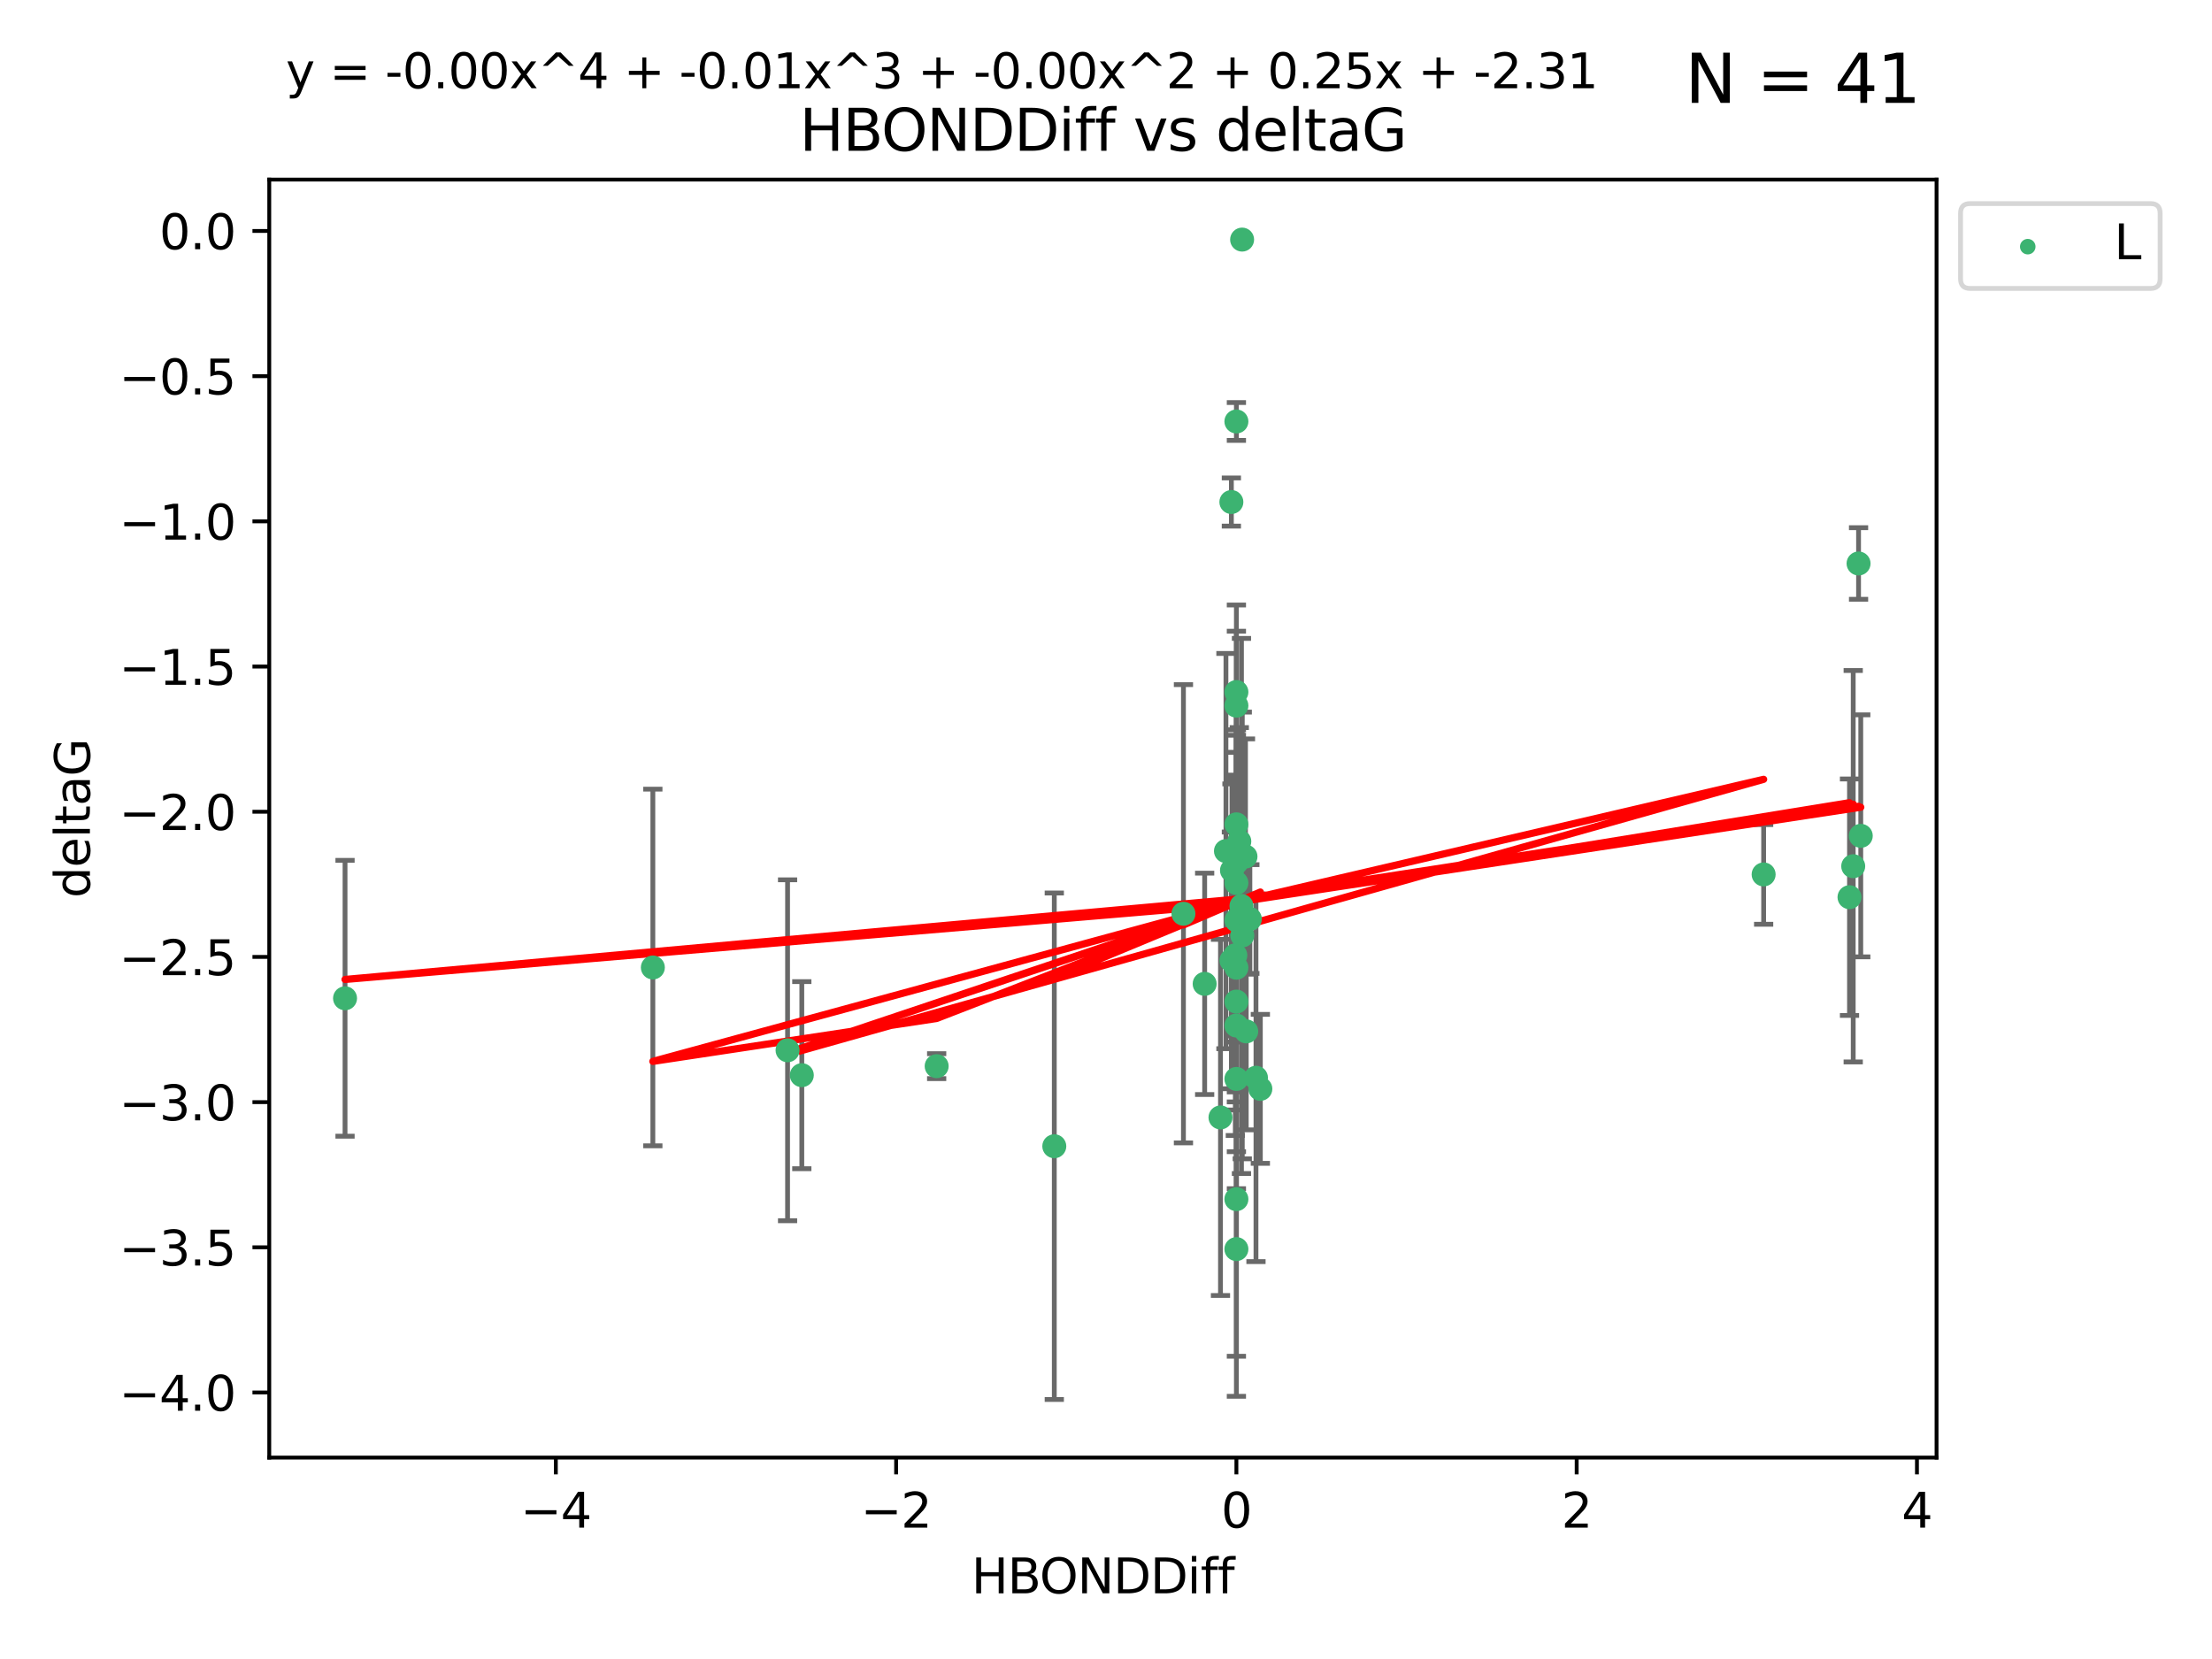 <?xml version="1.0" encoding="utf-8" standalone="no"?>
<!DOCTYPE svg PUBLIC "-//W3C//DTD SVG 1.1//EN"
  "http://www.w3.org/Graphics/SVG/1.1/DTD/svg11.dtd">
<svg xmlns:xlink="http://www.w3.org/1999/xlink" width="460.8pt" height="345.6pt" viewBox="0 0 460.8 345.6" xmlns="http://www.w3.org/2000/svg" version="1.1">
 <defs>
  <style type="text/css">*{stroke-linejoin: round; stroke-linecap: butt}</style>
 </defs>
 <g id="figure_1">
  <g id="patch_1">
   <path d="M 0 345.6 
L 460.8 345.6 
L 460.8 0 
L 0 0 
z
" style="fill: #ffffff"/>
  </g>
  <g id="axes_1">
   <g id="patch_2">
    <path d="M 56.09 303.64 
L 403.42 303.64 
L 403.42 37.411 
L 56.09 37.411 
z
" style="fill: #ffffff"/>
   </g>
   <g id="PathCollection_1">
    <defs>
     <path id="m5336d3b2b6" d="M 0 1.118 
C 0.297 1.118 0.581 1 0.791 0.791 
C 1 0.581 1.118 0.297 1.118 0 
C 1.118 -0.297 1 -0.581 0.791 -0.791 
C 0.581 -1 0.297 -1.118 0 -1.118 
C -0.297 -1.118 -0.581 -1 -0.791 -0.791 
C -1 -0.581 -1.118 -0.297 -1.118 0 
C -1.118 0.297 -1 0.581 -0.791 0.791 
C -0.581 1 -0.297 1.118 0 1.118 
z
" style="stroke: #3cb371"/>
    </defs>
    <g clip-path="url(#pf3a3bc1911)">
     <use xlink:href="#m5336d3b2b6" x="167.032" y="223.979" style="fill: #3cb371; stroke: #3cb371"/>
     <use xlink:href="#m5336d3b2b6" x="367.398" y="182.16" style="fill: #3cb371; stroke: #3cb371"/>
     <use xlink:href="#m5336d3b2b6" x="257.564" y="213.633" style="fill: #3cb371; stroke: #3cb371"/>
     <use xlink:href="#m5336d3b2b6" x="164.065" y="218.792" style="fill: #3cb371; stroke: #3cb371"/>
     <use xlink:href="#m5336d3b2b6" x="256.522" y="200.065" style="fill: #3cb371; stroke: #3cb371"/>
     <use xlink:href="#m5336d3b2b6" x="71.878" y="207.962" style="fill: #3cb371; stroke: #3cb371"/>
     <use xlink:href="#m5336d3b2b6" x="259.456" y="178.432" style="fill: #3cb371; stroke: #3cb371"/>
     <use xlink:href="#m5336d3b2b6" x="386.059" y="180.449" style="fill: #3cb371; stroke: #3cb371"/>
     <use xlink:href="#m5336d3b2b6" x="258.754" y="49.912" style="fill: #3cb371; stroke: #3cb371"/>
     <use xlink:href="#m5336d3b2b6" x="387.172" y="117.385" style="fill: #3cb371; stroke: #3cb371"/>
     <use xlink:href="#m5336d3b2b6" x="258.62" y="188.728" style="fill: #3cb371; stroke: #3cb371"/>
     <use xlink:href="#m5336d3b2b6" x="257.564" y="144.166" style="fill: #3cb371; stroke: #3cb371"/>
     <use xlink:href="#m5336d3b2b6" x="257.564" y="179.668" style="fill: #3cb371; stroke: #3cb371"/>
     <use xlink:href="#m5336d3b2b6" x="385.286" y="186.904" style="fill: #3cb371; stroke: #3cb371"/>
     <use xlink:href="#m5336d3b2b6" x="257.564" y="146.998" style="fill: #3cb371; stroke: #3cb371"/>
     <use xlink:href="#m5336d3b2b6" x="257.344" y="199.004" style="fill: #3cb371; stroke: #3cb371"/>
     <use xlink:href="#m5336d3b2b6" x="255.387" y="177.294" style="fill: #3cb371; stroke: #3cb371"/>
     <use xlink:href="#m5336d3b2b6" x="262.554" y="226.828" style="fill: #3cb371; stroke: #3cb371"/>
     <use xlink:href="#m5336d3b2b6" x="257.564" y="191.708" style="fill: #3cb371; stroke: #3cb371"/>
     <use xlink:href="#m5336d3b2b6" x="257.564" y="183.93" style="fill: #3cb371; stroke: #3cb371"/>
     <use xlink:href="#m5336d3b2b6" x="136.001" y="201.543" style="fill: #3cb371; stroke: #3cb371"/>
     <use xlink:href="#m5336d3b2b6" x="195.124" y="222.099" style="fill: #3cb371; stroke: #3cb371"/>
     <use xlink:href="#m5336d3b2b6" x="257.564" y="224.762" style="fill: #3cb371; stroke: #3cb371"/>
     <use xlink:href="#m5336d3b2b6" x="254.25" y="232.784" style="fill: #3cb371; stroke: #3cb371"/>
     <use xlink:href="#m5336d3b2b6" x="257.564" y="249.805" style="fill: #3cb371; stroke: #3cb371"/>
     <use xlink:href="#m5336d3b2b6" x="219.629" y="238.783" style="fill: #3cb371; stroke: #3cb371"/>
     <use xlink:href="#m5336d3b2b6" x="257.564" y="260.207" style="fill: #3cb371; stroke: #3cb371"/>
     <use xlink:href="#m5336d3b2b6" x="257.564" y="171.728" style="fill: #3cb371; stroke: #3cb371"/>
     <use xlink:href="#m5336d3b2b6" x="256.642" y="181.31" style="fill: #3cb371; stroke: #3cb371"/>
     <use xlink:href="#m5336d3b2b6" x="250.953" y="204.954" style="fill: #3cb371; stroke: #3cb371"/>
     <use xlink:href="#m5336d3b2b6" x="258.17" y="175.276" style="fill: #3cb371; stroke: #3cb371"/>
     <use xlink:href="#m5336d3b2b6" x="261.643" y="224.516" style="fill: #3cb371; stroke: #3cb371"/>
     <use xlink:href="#m5336d3b2b6" x="260.371" y="191.454" style="fill: #3cb371; stroke: #3cb371"/>
     <use xlink:href="#m5336d3b2b6" x="256.518" y="104.582" style="fill: #3cb371; stroke: #3cb371"/>
     <use xlink:href="#m5336d3b2b6" x="258.79" y="194.872" style="fill: #3cb371; stroke: #3cb371"/>
     <use xlink:href="#m5336d3b2b6" x="259.616" y="214.854" style="fill: #3cb371; stroke: #3cb371"/>
     <use xlink:href="#m5336d3b2b6" x="246.534" y="190.351" style="fill: #3cb371; stroke: #3cb371"/>
     <use xlink:href="#m5336d3b2b6" x="257.564" y="87.801" style="fill: #3cb371; stroke: #3cb371"/>
     <use xlink:href="#m5336d3b2b6" x="387.632" y="174.12" style="fill: #3cb371; stroke: #3cb371"/>
     <use xlink:href="#m5336d3b2b6" x="257.564" y="208.647" style="fill: #3cb371; stroke: #3cb371"/>
     <use xlink:href="#m5336d3b2b6" x="257.564" y="201.593" style="fill: #3cb371; stroke: #3cb371"/>
    </g>
   </g>
   <g id="matplotlib.axis_1">
    <g id="xtick_1">
     <g id="line2d_1">
      <defs>
       <path id="m29ee31d8ef" d="M 0 0 
L 0 3.5 
" style="stroke: #000000; stroke-width: 0.8"/>
      </defs>
      <g>
       <use xlink:href="#m29ee31d8ef" x="115.792" y="303.64" style="stroke: #000000; stroke-width: 0.8"/>
      </g>
     </g>
     <g id="text_1">
      <!-- −4 -->
      <g transform="translate(108.421 318.238)scale(0.1 -0.1)">
       <defs>
        <path id="DejaVuSans-2212" d="M 678 2272 
L 4684 2272 
L 4684 1741 
L 678 1741 
L 678 2272 
z
" transform="scale(0.016)"/>
        <path id="DejaVuSans-34" d="M 2419 4116 
L 825 1625 
L 2419 1625 
L 2419 4116 
z
M 2253 4666 
L 3047 4666 
L 3047 1625 
L 3713 1625 
L 3713 1100 
L 3047 1100 
L 3047 0 
L 2419 0 
L 2419 1100 
L 313 1100 
L 313 1709 
L 2253 4666 
z
" transform="scale(0.016)"/>
       </defs>
       <use xlink:href="#DejaVuSans-2212"/>
       <use xlink:href="#DejaVuSans-34" x="83.789"/>
      </g>
     </g>
    </g>
    <g id="xtick_2">
     <g id="line2d_2">
      <g>
       <use xlink:href="#m29ee31d8ef" x="186.678" y="303.64" style="stroke: #000000; stroke-width: 0.8"/>
      </g>
     </g>
     <g id="text_2">
      <!-- −2 -->
      <g transform="translate(179.306 318.238)scale(0.1 -0.1)">
       <defs>
        <path id="DejaVuSans-32" d="M 1228 531 
L 3431 531 
L 3431 0 
L 469 0 
L 469 531 
Q 828 903 1448 1529 
Q 2069 2156 2228 2338 
Q 2531 2678 2651 2914 
Q 2772 3150 2772 3378 
Q 2772 3750 2511 3984 
Q 2250 4219 1831 4219 
Q 1534 4219 1204 4116 
Q 875 4013 500 3803 
L 500 4441 
Q 881 4594 1212 4672 
Q 1544 4750 1819 4750 
Q 2544 4750 2975 4387 
Q 3406 4025 3406 3419 
Q 3406 3131 3298 2873 
Q 3191 2616 2906 2266 
Q 2828 2175 2409 1742 
Q 1991 1309 1228 531 
z
" transform="scale(0.016)"/>
       </defs>
       <use xlink:href="#DejaVuSans-2212"/>
       <use xlink:href="#DejaVuSans-32" x="83.789"/>
      </g>
     </g>
    </g>
    <g id="xtick_3">
     <g id="line2d_3">
      <g>
       <use xlink:href="#m29ee31d8ef" x="257.564" y="303.64" style="stroke: #000000; stroke-width: 0.8"/>
      </g>
     </g>
     <g id="text_3">
      <!-- 0 -->
      <g transform="translate(254.382 318.238)scale(0.1 -0.1)">
       <defs>
        <path id="DejaVuSans-30" d="M 2034 4250 
Q 1547 4250 1301 3770 
Q 1056 3291 1056 2328 
Q 1056 1369 1301 889 
Q 1547 409 2034 409 
Q 2525 409 2770 889 
Q 3016 1369 3016 2328 
Q 3016 3291 2770 3770 
Q 2525 4250 2034 4250 
z
M 2034 4750 
Q 2819 4750 3233 4129 
Q 3647 3509 3647 2328 
Q 3647 1150 3233 529 
Q 2819 -91 2034 -91 
Q 1250 -91 836 529 
Q 422 1150 422 2328 
Q 422 3509 836 4129 
Q 1250 4750 2034 4750 
z
" transform="scale(0.016)"/>
       </defs>
       <use xlink:href="#DejaVuSans-30"/>
      </g>
     </g>
    </g>
    <g id="xtick_4">
     <g id="line2d_4">
      <g>
       <use xlink:href="#m29ee31d8ef" x="328.45" y="303.64" style="stroke: #000000; stroke-width: 0.8"/>
      </g>
     </g>
     <g id="text_4">
      <!-- 2 -->
      <g transform="translate(325.268 318.238)scale(0.1 -0.1)">
       <use xlink:href="#DejaVuSans-32"/>
      </g>
     </g>
    </g>
    <g id="xtick_5">
     <g id="line2d_5">
      <g>
       <use xlink:href="#m29ee31d8ef" x="399.336" y="303.64" style="stroke: #000000; stroke-width: 0.8"/>
      </g>
     </g>
     <g id="text_5">
      <!-- 4 -->
      <g transform="translate(396.154 318.238)scale(0.1 -0.1)">
       <use xlink:href="#DejaVuSans-34"/>
      </g>
     </g>
    </g>
    <g id="text_6">
     <!-- HBONDDiff -->
     <g transform="translate(202.366 331.917)scale(0.1 -0.1)">
      <defs>
       <path id="DejaVuSans-48" d="M 628 4666 
L 1259 4666 
L 1259 2753 
L 3553 2753 
L 3553 4666 
L 4184 4666 
L 4184 0 
L 3553 0 
L 3553 2222 
L 1259 2222 
L 1259 0 
L 628 0 
L 628 4666 
z
" transform="scale(0.016)"/>
       <path id="DejaVuSans-42" d="M 1259 2228 
L 1259 519 
L 2272 519 
Q 2781 519 3026 730 
Q 3272 941 3272 1375 
Q 3272 1813 3026 2020 
Q 2781 2228 2272 2228 
L 1259 2228 
z
M 1259 4147 
L 1259 2741 
L 2194 2741 
Q 2656 2741 2882 2914 
Q 3109 3088 3109 3444 
Q 3109 3797 2882 3972 
Q 2656 4147 2194 4147 
L 1259 4147 
z
M 628 4666 
L 2241 4666 
Q 2963 4666 3353 4366 
Q 3744 4066 3744 3513 
Q 3744 3084 3544 2831 
Q 3344 2578 2956 2516 
Q 3422 2416 3680 2098 
Q 3938 1781 3938 1306 
Q 3938 681 3513 340 
Q 3088 0 2303 0 
L 628 0 
L 628 4666 
z
" transform="scale(0.016)"/>
       <path id="DejaVuSans-4f" d="M 2522 4238 
Q 1834 4238 1429 3725 
Q 1025 3213 1025 2328 
Q 1025 1447 1429 934 
Q 1834 422 2522 422 
Q 3209 422 3611 934 
Q 4013 1447 4013 2328 
Q 4013 3213 3611 3725 
Q 3209 4238 2522 4238 
z
M 2522 4750 
Q 3503 4750 4090 4092 
Q 4678 3434 4678 2328 
Q 4678 1225 4090 567 
Q 3503 -91 2522 -91 
Q 1538 -91 948 565 
Q 359 1222 359 2328 
Q 359 3434 948 4092 
Q 1538 4750 2522 4750 
z
" transform="scale(0.016)"/>
       <path id="DejaVuSans-4e" d="M 628 4666 
L 1478 4666 
L 3547 763 
L 3547 4666 
L 4159 4666 
L 4159 0 
L 3309 0 
L 1241 3903 
L 1241 0 
L 628 0 
L 628 4666 
z
" transform="scale(0.016)"/>
       <path id="DejaVuSans-44" d="M 1259 4147 
L 1259 519 
L 2022 519 
Q 2988 519 3436 956 
Q 3884 1394 3884 2338 
Q 3884 3275 3436 3711 
Q 2988 4147 2022 4147 
L 1259 4147 
z
M 628 4666 
L 1925 4666 
Q 3281 4666 3915 4102 
Q 4550 3538 4550 2338 
Q 4550 1131 3912 565 
Q 3275 0 1925 0 
L 628 0 
L 628 4666 
z
" transform="scale(0.016)"/>
       <path id="DejaVuSans-69" d="M 603 3500 
L 1178 3500 
L 1178 0 
L 603 0 
L 603 3500 
z
M 603 4863 
L 1178 4863 
L 1178 4134 
L 603 4134 
L 603 4863 
z
" transform="scale(0.016)"/>
       <path id="DejaVuSans-66" d="M 2375 4863 
L 2375 4384 
L 1825 4384 
Q 1516 4384 1395 4259 
Q 1275 4134 1275 3809 
L 1275 3500 
L 2222 3500 
L 2222 3053 
L 1275 3053 
L 1275 0 
L 697 0 
L 697 3053 
L 147 3053 
L 147 3500 
L 697 3500 
L 697 3744 
Q 697 4328 969 4595 
Q 1241 4863 1831 4863 
L 2375 4863 
z
" transform="scale(0.016)"/>
      </defs>
      <use xlink:href="#DejaVuSans-48"/>
      <use xlink:href="#DejaVuSans-42" x="75.195"/>
      <use xlink:href="#DejaVuSans-4f" x="142.049"/>
      <use xlink:href="#DejaVuSans-4e" x="220.76"/>
      <use xlink:href="#DejaVuSans-44" x="295.564"/>
      <use xlink:href="#DejaVuSans-44" x="372.566"/>
      <use xlink:href="#DejaVuSans-69" x="449.568"/>
      <use xlink:href="#DejaVuSans-66" x="477.352"/>
      <use xlink:href="#DejaVuSans-66" x="512.557"/>
     </g>
    </g>
   </g>
   <g id="matplotlib.axis_2">
    <g id="ytick_1">
     <g id="line2d_6">
      <defs>
       <path id="meb17f000de" d="M 0 0 
L -3.5 0 
" style="stroke: #000000; stroke-width: 0.8"/>
      </defs>
      <g>
       <use xlink:href="#meb17f000de" x="56.09" y="290.081" style="stroke: #000000; stroke-width: 0.8"/>
      </g>
     </g>
     <g id="text_7">
      <!-- −4.0 -->
      <g transform="translate(24.807 293.88)scale(0.1 -0.1)">
       <defs>
        <path id="DejaVuSans-2e" d="M 684 794 
L 1344 794 
L 1344 0 
L 684 0 
L 684 794 
z
" transform="scale(0.016)"/>
       </defs>
       <use xlink:href="#DejaVuSans-2212"/>
       <use xlink:href="#DejaVuSans-34" x="83.789"/>
       <use xlink:href="#DejaVuSans-2e" x="147.412"/>
       <use xlink:href="#DejaVuSans-30" x="179.199"/>
      </g>
     </g>
    </g>
    <g id="ytick_2">
     <g id="line2d_7">
      <g>
       <use xlink:href="#meb17f000de" x="56.09" y="259.836" style="stroke: #000000; stroke-width: 0.8"/>
      </g>
     </g>
     <g id="text_8">
      <!-- −3.5 -->
      <g transform="translate(24.807 263.635)scale(0.1 -0.1)">
       <defs>
        <path id="DejaVuSans-33" d="M 2597 2516 
Q 3050 2419 3304 2112 
Q 3559 1806 3559 1356 
Q 3559 666 3084 287 
Q 2609 -91 1734 -91 
Q 1441 -91 1130 -33 
Q 819 25 488 141 
L 488 750 
Q 750 597 1062 519 
Q 1375 441 1716 441 
Q 2309 441 2620 675 
Q 2931 909 2931 1356 
Q 2931 1769 2642 2001 
Q 2353 2234 1838 2234 
L 1294 2234 
L 1294 2753 
L 1863 2753 
Q 2328 2753 2575 2939 
Q 2822 3125 2822 3475 
Q 2822 3834 2567 4026 
Q 2313 4219 1838 4219 
Q 1578 4219 1281 4162 
Q 984 4106 628 3988 
L 628 4550 
Q 988 4650 1302 4700 
Q 1616 4750 1894 4750 
Q 2613 4750 3031 4423 
Q 3450 4097 3450 3541 
Q 3450 3153 3228 2886 
Q 3006 2619 2597 2516 
z
" transform="scale(0.016)"/>
        <path id="DejaVuSans-35" d="M 691 4666 
L 3169 4666 
L 3169 4134 
L 1269 4134 
L 1269 2991 
Q 1406 3038 1543 3061 
Q 1681 3084 1819 3084 
Q 2600 3084 3056 2656 
Q 3513 2228 3513 1497 
Q 3513 744 3044 326 
Q 2575 -91 1722 -91 
Q 1428 -91 1123 -41 
Q 819 9 494 109 
L 494 744 
Q 775 591 1075 516 
Q 1375 441 1709 441 
Q 2250 441 2565 725 
Q 2881 1009 2881 1497 
Q 2881 1984 2565 2268 
Q 2250 2553 1709 2553 
Q 1456 2553 1204 2497 
Q 953 2441 691 2322 
L 691 4666 
z
" transform="scale(0.016)"/>
       </defs>
       <use xlink:href="#DejaVuSans-2212"/>
       <use xlink:href="#DejaVuSans-33" x="83.789"/>
       <use xlink:href="#DejaVuSans-2e" x="147.412"/>
       <use xlink:href="#DejaVuSans-35" x="179.199"/>
      </g>
     </g>
    </g>
    <g id="ytick_3">
     <g id="line2d_8">
      <g>
       <use xlink:href="#meb17f000de" x="56.09" y="229.59" style="stroke: #000000; stroke-width: 0.8"/>
      </g>
     </g>
     <g id="text_9">
      <!-- −3.0 -->
      <g transform="translate(24.807 233.389)scale(0.1 -0.1)">
       <use xlink:href="#DejaVuSans-2212"/>
       <use xlink:href="#DejaVuSans-33" x="83.789"/>
       <use xlink:href="#DejaVuSans-2e" x="147.412"/>
       <use xlink:href="#DejaVuSans-30" x="179.199"/>
      </g>
     </g>
    </g>
    <g id="ytick_4">
     <g id="line2d_9">
      <g>
       <use xlink:href="#meb17f000de" x="56.09" y="199.345" style="stroke: #000000; stroke-width: 0.8"/>
      </g>
     </g>
     <g id="text_10">
      <!-- −2.5 -->
      <g transform="translate(24.807 203.144)scale(0.1 -0.1)">
       <use xlink:href="#DejaVuSans-2212"/>
       <use xlink:href="#DejaVuSans-32" x="83.789"/>
       <use xlink:href="#DejaVuSans-2e" x="147.412"/>
       <use xlink:href="#DejaVuSans-35" x="179.199"/>
      </g>
     </g>
    </g>
    <g id="ytick_5">
     <g id="line2d_10">
      <g>
       <use xlink:href="#meb17f000de" x="56.09" y="169.099" style="stroke: #000000; stroke-width: 0.8"/>
      </g>
     </g>
     <g id="text_11">
      <!-- −2.0 -->
      <g transform="translate(24.807 172.899)scale(0.1 -0.1)">
       <use xlink:href="#DejaVuSans-2212"/>
       <use xlink:href="#DejaVuSans-32" x="83.789"/>
       <use xlink:href="#DejaVuSans-2e" x="147.412"/>
       <use xlink:href="#DejaVuSans-30" x="179.199"/>
      </g>
     </g>
    </g>
    <g id="ytick_6">
     <g id="line2d_11">
      <g>
       <use xlink:href="#meb17f000de" x="56.09" y="138.854" style="stroke: #000000; stroke-width: 0.8"/>
      </g>
     </g>
     <g id="text_12">
      <!-- −1.5 -->
      <g transform="translate(24.807 142.653)scale(0.1 -0.1)">
       <defs>
        <path id="DejaVuSans-31" d="M 794 531 
L 1825 531 
L 1825 4091 
L 703 3866 
L 703 4441 
L 1819 4666 
L 2450 4666 
L 2450 531 
L 3481 531 
L 3481 0 
L 794 0 
L 794 531 
z
" transform="scale(0.016)"/>
       </defs>
       <use xlink:href="#DejaVuSans-2212"/>
       <use xlink:href="#DejaVuSans-31" x="83.789"/>
       <use xlink:href="#DejaVuSans-2e" x="147.412"/>
       <use xlink:href="#DejaVuSans-35" x="179.199"/>
      </g>
     </g>
    </g>
    <g id="ytick_7">
     <g id="line2d_12">
      <g>
       <use xlink:href="#meb17f000de" x="56.09" y="108.608" style="stroke: #000000; stroke-width: 0.8"/>
      </g>
     </g>
     <g id="text_13">
      <!-- −1.0 -->
      <g transform="translate(24.807 112.408)scale(0.1 -0.1)">
       <use xlink:href="#DejaVuSans-2212"/>
       <use xlink:href="#DejaVuSans-31" x="83.789"/>
       <use xlink:href="#DejaVuSans-2e" x="147.412"/>
       <use xlink:href="#DejaVuSans-30" x="179.199"/>
      </g>
     </g>
    </g>
    <g id="ytick_8">
     <g id="line2d_13">
      <g>
       <use xlink:href="#meb17f000de" x="56.09" y="78.363" style="stroke: #000000; stroke-width: 0.8"/>
      </g>
     </g>
     <g id="text_14">
      <!-- −0.5 -->
      <g transform="translate(24.807 82.162)scale(0.1 -0.1)">
       <use xlink:href="#DejaVuSans-2212"/>
       <use xlink:href="#DejaVuSans-30" x="83.789"/>
       <use xlink:href="#DejaVuSans-2e" x="147.412"/>
       <use xlink:href="#DejaVuSans-35" x="179.199"/>
      </g>
     </g>
    </g>
    <g id="ytick_9">
     <g id="line2d_14">
      <g>
       <use xlink:href="#meb17f000de" x="56.09" y="48.117" style="stroke: #000000; stroke-width: 0.8"/>
      </g>
     </g>
     <g id="text_15">
      <!-- 0.0 -->
      <g transform="translate(33.187 51.917)scale(0.1 -0.1)">
       <use xlink:href="#DejaVuSans-30"/>
       <use xlink:href="#DejaVuSans-2e" x="63.623"/>
       <use xlink:href="#DejaVuSans-30" x="95.41"/>
      </g>
     </g>
    </g>
    <g id="text_16">
     <!-- deltaG -->
     <g transform="translate(18.727 187.064)rotate(-90)scale(0.1 -0.1)">
      <defs>
       <path id="DejaVuSans-64" d="M 2906 2969 
L 2906 4863 
L 3481 4863 
L 3481 0 
L 2906 0 
L 2906 525 
Q 2725 213 2448 61 
Q 2172 -91 1784 -91 
Q 1150 -91 751 415 
Q 353 922 353 1747 
Q 353 2572 751 3078 
Q 1150 3584 1784 3584 
Q 2172 3584 2448 3432 
Q 2725 3281 2906 2969 
z
M 947 1747 
Q 947 1113 1208 752 
Q 1469 391 1925 391 
Q 2381 391 2643 752 
Q 2906 1113 2906 1747 
Q 2906 2381 2643 2742 
Q 2381 3103 1925 3103 
Q 1469 3103 1208 2742 
Q 947 2381 947 1747 
z
" transform="scale(0.016)"/>
       <path id="DejaVuSans-65" d="M 3597 1894 
L 3597 1613 
L 953 1613 
Q 991 1019 1311 708 
Q 1631 397 2203 397 
Q 2534 397 2845 478 
Q 3156 559 3463 722 
L 3463 178 
Q 3153 47 2828 -22 
Q 2503 -91 2169 -91 
Q 1331 -91 842 396 
Q 353 884 353 1716 
Q 353 2575 817 3079 
Q 1281 3584 2069 3584 
Q 2775 3584 3186 3129 
Q 3597 2675 3597 1894 
z
M 3022 2063 
Q 3016 2534 2758 2815 
Q 2500 3097 2075 3097 
Q 1594 3097 1305 2825 
Q 1016 2553 972 2059 
L 3022 2063 
z
" transform="scale(0.016)"/>
       <path id="DejaVuSans-6c" d="M 603 4863 
L 1178 4863 
L 1178 0 
L 603 0 
L 603 4863 
z
" transform="scale(0.016)"/>
       <path id="DejaVuSans-74" d="M 1172 4494 
L 1172 3500 
L 2356 3500 
L 2356 3053 
L 1172 3053 
L 1172 1153 
Q 1172 725 1289 603 
Q 1406 481 1766 481 
L 2356 481 
L 2356 0 
L 1766 0 
Q 1100 0 847 248 
Q 594 497 594 1153 
L 594 3053 
L 172 3053 
L 172 3500 
L 594 3500 
L 594 4494 
L 1172 4494 
z
" transform="scale(0.016)"/>
       <path id="DejaVuSans-61" d="M 2194 1759 
Q 1497 1759 1228 1600 
Q 959 1441 959 1056 
Q 959 750 1161 570 
Q 1363 391 1709 391 
Q 2188 391 2477 730 
Q 2766 1069 2766 1631 
L 2766 1759 
L 2194 1759 
z
M 3341 1997 
L 3341 0 
L 2766 0 
L 2766 531 
Q 2569 213 2275 61 
Q 1981 -91 1556 -91 
Q 1019 -91 701 211 
Q 384 513 384 1019 
Q 384 1609 779 1909 
Q 1175 2209 1959 2209 
L 2766 2209 
L 2766 2266 
Q 2766 2663 2505 2880 
Q 2244 3097 1772 3097 
Q 1472 3097 1187 3025 
Q 903 2953 641 2809 
L 641 3341 
Q 956 3463 1253 3523 
Q 1550 3584 1831 3584 
Q 2591 3584 2966 3190 
Q 3341 2797 3341 1997 
z
" transform="scale(0.016)"/>
       <path id="DejaVuSans-47" d="M 3809 666 
L 3809 1919 
L 2778 1919 
L 2778 2438 
L 4434 2438 
L 4434 434 
Q 4069 175 3628 42 
Q 3188 -91 2688 -91 
Q 1594 -91 976 548 
Q 359 1188 359 2328 
Q 359 3472 976 4111 
Q 1594 4750 2688 4750 
Q 3144 4750 3555 4637 
Q 3966 4525 4313 4306 
L 4313 3634 
Q 3963 3931 3569 4081 
Q 3175 4231 2741 4231 
Q 1884 4231 1454 3753 
Q 1025 3275 1025 2328 
Q 1025 1384 1454 906 
Q 1884 428 2741 428 
Q 3075 428 3337 486 
Q 3600 544 3809 666 
z
" transform="scale(0.016)"/>
      </defs>
      <use xlink:href="#DejaVuSans-64"/>
      <use xlink:href="#DejaVuSans-65" x="63.477"/>
      <use xlink:href="#DejaVuSans-6c" x="125"/>
      <use xlink:href="#DejaVuSans-74" x="152.783"/>
      <use xlink:href="#DejaVuSans-61" x="191.992"/>
      <use xlink:href="#DejaVuSans-47" x="253.271"/>
     </g>
    </g>
   </g>
   <g id="LineCollection_1">
    <path d="M 167.032 243.463 
L 167.032 204.494 
" clip-path="url(#pf3a3bc1911)" style="fill: none; stroke: #696969"/>
    <path d="M 367.398 192.542 
L 367.398 171.777 
" clip-path="url(#pf3a3bc1911)" style="fill: none; stroke: #696969"/>
    <path d="M 257.564 227.466 
L 257.564 199.799 
" clip-path="url(#pf3a3bc1911)" style="fill: none; stroke: #696969"/>
    <path d="M 164.065 254.301 
L 164.065 183.284 
" clip-path="url(#pf3a3bc1911)" style="fill: none; stroke: #696969"/>
    <path d="M 256.522 226.809 
L 256.522 173.321 
" clip-path="url(#pf3a3bc1911)" style="fill: none; stroke: #696969"/>
    <path d="M 71.878 236.693 
L 71.878 179.23 
" clip-path="url(#pf3a3bc1911)" style="fill: none; stroke: #696969"/>
    <path d="M 259.456 202.941 
L 259.456 153.922 
" clip-path="url(#pf3a3bc1911)" style="fill: none; stroke: #696969"/>
    <path d="M 386.059 221.22 
L 386.059 139.678 
" clip-path="url(#pf3a3bc1911)" style="fill: none; stroke: #696969"/>
    <path d="M 258.754 50.312 
L 258.754 49.513 
" clip-path="url(#pf3a3bc1911)" style="fill: none; stroke: #696969"/>
    <path d="M 387.172 124.843 
L 387.172 109.928 
" clip-path="url(#pf3a3bc1911)" style="fill: none; stroke: #696969"/>
    <path d="M 258.62 244.464 
L 258.62 132.992 
" clip-path="url(#pf3a3bc1911)" style="fill: none; stroke: #696969"/>
    <path d="M 257.564 162.304 
L 257.564 126.028 
" clip-path="url(#pf3a3bc1911)" style="fill: none; stroke: #696969"/>
    <path d="M 257.564 215.831 
L 257.564 143.504 
" clip-path="url(#pf3a3bc1911)" style="fill: none; stroke: #696969"/>
    <path d="M 385.286 211.535 
L 385.286 162.274 
" clip-path="url(#pf3a3bc1911)" style="fill: none; stroke: #696969"/>
    <path d="M 257.564 162.504 
L 257.564 131.492 
" clip-path="url(#pf3a3bc1911)" style="fill: none; stroke: #696969"/>
    <path d="M 257.344 236.536 
L 257.344 161.472 
" clip-path="url(#pf3a3bc1911)" style="fill: none; stroke: #696969"/>
    <path d="M 255.387 218.463 
L 255.387 136.125 
" clip-path="url(#pf3a3bc1911)" style="fill: none; stroke: #696969"/>
    <path d="M 262.554 242.342 
L 262.554 211.313 
" clip-path="url(#pf3a3bc1911)" style="fill: none; stroke: #696969"/>
    <path d="M 257.564 226.694 
L 257.564 156.723 
" clip-path="url(#pf3a3bc1911)" style="fill: none; stroke: #696969"/>
    <path d="M 257.564 214.698 
L 257.564 153.162 
" clip-path="url(#pf3a3bc1911)" style="fill: none; stroke: #696969"/>
    <path d="M 136.001 238.695 
L 136.001 164.391 
" clip-path="url(#pf3a3bc1911)" style="fill: none; stroke: #696969"/>
    <path d="M 195.124 224.698 
L 195.124 219.501 
" clip-path="url(#pf3a3bc1911)" style="fill: none; stroke: #696969"/>
    <path d="M 257.564 247.624 
L 257.564 201.901 
" clip-path="url(#pf3a3bc1911)" style="fill: none; stroke: #696969"/>
    <path d="M 254.25 269.871 
L 254.25 195.696 
" clip-path="url(#pf3a3bc1911)" style="fill: none; stroke: #696969"/>
    <path d="M 257.564 282.53 
L 257.564 217.08 
" clip-path="url(#pf3a3bc1911)" style="fill: none; stroke: #696969"/>
    <path d="M 219.629 291.539 
L 219.629 186.028 
" clip-path="url(#pf3a3bc1911)" style="fill: none; stroke: #696969"/>
    <path d="M 257.564 290.871 
L 257.564 229.543 
" clip-path="url(#pf3a3bc1911)" style="fill: none; stroke: #696969"/>
    <path d="M 257.564 191.426 
L 257.564 152.031 
" clip-path="url(#pf3a3bc1911)" style="fill: none; stroke: #696969"/>
    <path d="M 256.642 199.319 
L 256.642 163.301 
" clip-path="url(#pf3a3bc1911)" style="fill: none; stroke: #696969"/>
    <path d="M 250.953 228.014 
L 250.953 181.893 
" clip-path="url(#pf3a3bc1911)" style="fill: none; stroke: #696969"/>
    <path d="M 258.17 198.987 
L 258.17 151.565 
" clip-path="url(#pf3a3bc1911)" style="fill: none; stroke: #696969"/>
    <path d="M 261.643 262.816 
L 261.643 186.215 
" clip-path="url(#pf3a3bc1911)" style="fill: none; stroke: #696969"/>
    <path d="M 260.371 202.781 
L 260.371 180.126 
" clip-path="url(#pf3a3bc1911)" style="fill: none; stroke: #696969"/>
    <path d="M 256.518 109.597 
L 256.518 99.567 
" clip-path="url(#pf3a3bc1911)" style="fill: none; stroke: #696969"/>
    <path d="M 258.79 241.405 
L 258.79 148.339 
" clip-path="url(#pf3a3bc1911)" style="fill: none; stroke: #696969"/>
    <path d="M 259.616 235.371 
L 259.616 194.336 
" clip-path="url(#pf3a3bc1911)" style="fill: none; stroke: #696969"/>
    <path d="M 246.534 238.085 
L 246.534 142.617 
" clip-path="url(#pf3a3bc1911)" style="fill: none; stroke: #696969"/>
    <path d="M 257.564 91.743 
L 257.564 83.86 
" clip-path="url(#pf3a3bc1911)" style="fill: none; stroke: #696969"/>
    <path d="M 387.632 199.33 
L 387.632 148.909 
" clip-path="url(#pf3a3bc1911)" style="fill: none; stroke: #696969"/>
    <path d="M 257.564 239.917 
L 257.564 177.378 
" clip-path="url(#pf3a3bc1911)" style="fill: none; stroke: #696969"/>
    <path d="M 257.564 231.232 
L 257.564 171.954 
" clip-path="url(#pf3a3bc1911)" style="fill: none; stroke: #696969"/>
   </g>
   <g id="line2d_15">
    <defs>
     <path id="mcedf321e04" d="M 2 0 
L -2 -0 
" style="stroke: #696969"/>
    </defs>
    <g clip-path="url(#pf3a3bc1911)">
     <use xlink:href="#mcedf321e04" x="167.032" y="243.463" style="fill: #696969; stroke: #696969"/>
     <use xlink:href="#mcedf321e04" x="367.398" y="192.542" style="fill: #696969; stroke: #696969"/>
     <use xlink:href="#mcedf321e04" x="257.564" y="227.466" style="fill: #696969; stroke: #696969"/>
     <use xlink:href="#mcedf321e04" x="164.065" y="254.301" style="fill: #696969; stroke: #696969"/>
     <use xlink:href="#mcedf321e04" x="256.522" y="226.809" style="fill: #696969; stroke: #696969"/>
     <use xlink:href="#mcedf321e04" x="71.878" y="236.693" style="fill: #696969; stroke: #696969"/>
     <use xlink:href="#mcedf321e04" x="259.456" y="202.941" style="fill: #696969; stroke: #696969"/>
     <use xlink:href="#mcedf321e04" x="386.059" y="221.22" style="fill: #696969; stroke: #696969"/>
     <use xlink:href="#mcedf321e04" x="258.754" y="50.312" style="fill: #696969; stroke: #696969"/>
     <use xlink:href="#mcedf321e04" x="387.172" y="124.843" style="fill: #696969; stroke: #696969"/>
     <use xlink:href="#mcedf321e04" x="258.62" y="244.464" style="fill: #696969; stroke: #696969"/>
     <use xlink:href="#mcedf321e04" x="257.564" y="162.304" style="fill: #696969; stroke: #696969"/>
     <use xlink:href="#mcedf321e04" x="257.564" y="215.831" style="fill: #696969; stroke: #696969"/>
     <use xlink:href="#mcedf321e04" x="385.286" y="211.535" style="fill: #696969; stroke: #696969"/>
     <use xlink:href="#mcedf321e04" x="257.564" y="162.504" style="fill: #696969; stroke: #696969"/>
     <use xlink:href="#mcedf321e04" x="257.344" y="236.536" style="fill: #696969; stroke: #696969"/>
     <use xlink:href="#mcedf321e04" x="255.387" y="218.463" style="fill: #696969; stroke: #696969"/>
     <use xlink:href="#mcedf321e04" x="262.554" y="242.342" style="fill: #696969; stroke: #696969"/>
     <use xlink:href="#mcedf321e04" x="257.564" y="226.694" style="fill: #696969; stroke: #696969"/>
     <use xlink:href="#mcedf321e04" x="257.564" y="214.698" style="fill: #696969; stroke: #696969"/>
     <use xlink:href="#mcedf321e04" x="136.001" y="238.695" style="fill: #696969; stroke: #696969"/>
     <use xlink:href="#mcedf321e04" x="195.124" y="224.698" style="fill: #696969; stroke: #696969"/>
     <use xlink:href="#mcedf321e04" x="257.564" y="247.624" style="fill: #696969; stroke: #696969"/>
     <use xlink:href="#mcedf321e04" x="254.25" y="269.871" style="fill: #696969; stroke: #696969"/>
     <use xlink:href="#mcedf321e04" x="257.564" y="282.53" style="fill: #696969; stroke: #696969"/>
     <use xlink:href="#mcedf321e04" x="219.629" y="291.539" style="fill: #696969; stroke: #696969"/>
     <use xlink:href="#mcedf321e04" x="257.564" y="290.871" style="fill: #696969; stroke: #696969"/>
     <use xlink:href="#mcedf321e04" x="257.564" y="191.426" style="fill: #696969; stroke: #696969"/>
     <use xlink:href="#mcedf321e04" x="256.642" y="199.319" style="fill: #696969; stroke: #696969"/>
     <use xlink:href="#mcedf321e04" x="250.953" y="228.014" style="fill: #696969; stroke: #696969"/>
     <use xlink:href="#mcedf321e04" x="258.17" y="198.987" style="fill: #696969; stroke: #696969"/>
     <use xlink:href="#mcedf321e04" x="261.643" y="262.816" style="fill: #696969; stroke: #696969"/>
     <use xlink:href="#mcedf321e04" x="260.371" y="202.781" style="fill: #696969; stroke: #696969"/>
     <use xlink:href="#mcedf321e04" x="256.518" y="109.597" style="fill: #696969; stroke: #696969"/>
     <use xlink:href="#mcedf321e04" x="258.79" y="241.405" style="fill: #696969; stroke: #696969"/>
     <use xlink:href="#mcedf321e04" x="259.616" y="235.371" style="fill: #696969; stroke: #696969"/>
     <use xlink:href="#mcedf321e04" x="246.534" y="238.085" style="fill: #696969; stroke: #696969"/>
     <use xlink:href="#mcedf321e04" x="257.564" y="91.743" style="fill: #696969; stroke: #696969"/>
     <use xlink:href="#mcedf321e04" x="387.632" y="199.33" style="fill: #696969; stroke: #696969"/>
     <use xlink:href="#mcedf321e04" x="257.564" y="239.917" style="fill: #696969; stroke: #696969"/>
     <use xlink:href="#mcedf321e04" x="257.564" y="231.232" style="fill: #696969; stroke: #696969"/>
    </g>
   </g>
   <g id="line2d_16">
    <g clip-path="url(#pf3a3bc1911)">
     <use xlink:href="#mcedf321e04" x="167.032" y="204.494" style="fill: #696969; stroke: #696969"/>
     <use xlink:href="#mcedf321e04" x="367.398" y="171.777" style="fill: #696969; stroke: #696969"/>
     <use xlink:href="#mcedf321e04" x="257.564" y="199.799" style="fill: #696969; stroke: #696969"/>
     <use xlink:href="#mcedf321e04" x="164.065" y="183.284" style="fill: #696969; stroke: #696969"/>
     <use xlink:href="#mcedf321e04" x="256.522" y="173.321" style="fill: #696969; stroke: #696969"/>
     <use xlink:href="#mcedf321e04" x="71.878" y="179.23" style="fill: #696969; stroke: #696969"/>
     <use xlink:href="#mcedf321e04" x="259.456" y="153.922" style="fill: #696969; stroke: #696969"/>
     <use xlink:href="#mcedf321e04" x="386.059" y="139.678" style="fill: #696969; stroke: #696969"/>
     <use xlink:href="#mcedf321e04" x="258.754" y="49.513" style="fill: #696969; stroke: #696969"/>
     <use xlink:href="#mcedf321e04" x="387.172" y="109.928" style="fill: #696969; stroke: #696969"/>
     <use xlink:href="#mcedf321e04" x="258.62" y="132.992" style="fill: #696969; stroke: #696969"/>
     <use xlink:href="#mcedf321e04" x="257.564" y="126.028" style="fill: #696969; stroke: #696969"/>
     <use xlink:href="#mcedf321e04" x="257.564" y="143.504" style="fill: #696969; stroke: #696969"/>
     <use xlink:href="#mcedf321e04" x="385.286" y="162.274" style="fill: #696969; stroke: #696969"/>
     <use xlink:href="#mcedf321e04" x="257.564" y="131.492" style="fill: #696969; stroke: #696969"/>
     <use xlink:href="#mcedf321e04" x="257.344" y="161.472" style="fill: #696969; stroke: #696969"/>
     <use xlink:href="#mcedf321e04" x="255.387" y="136.125" style="fill: #696969; stroke: #696969"/>
     <use xlink:href="#mcedf321e04" x="262.554" y="211.313" style="fill: #696969; stroke: #696969"/>
     <use xlink:href="#mcedf321e04" x="257.564" y="156.723" style="fill: #696969; stroke: #696969"/>
     <use xlink:href="#mcedf321e04" x="257.564" y="153.162" style="fill: #696969; stroke: #696969"/>
     <use xlink:href="#mcedf321e04" x="136.001" y="164.391" style="fill: #696969; stroke: #696969"/>
     <use xlink:href="#mcedf321e04" x="195.124" y="219.501" style="fill: #696969; stroke: #696969"/>
     <use xlink:href="#mcedf321e04" x="257.564" y="201.901" style="fill: #696969; stroke: #696969"/>
     <use xlink:href="#mcedf321e04" x="254.25" y="195.696" style="fill: #696969; stroke: #696969"/>
     <use xlink:href="#mcedf321e04" x="257.564" y="217.08" style="fill: #696969; stroke: #696969"/>
     <use xlink:href="#mcedf321e04" x="219.629" y="186.028" style="fill: #696969; stroke: #696969"/>
     <use xlink:href="#mcedf321e04" x="257.564" y="229.543" style="fill: #696969; stroke: #696969"/>
     <use xlink:href="#mcedf321e04" x="257.564" y="152.031" style="fill: #696969; stroke: #696969"/>
     <use xlink:href="#mcedf321e04" x="256.642" y="163.301" style="fill: #696969; stroke: #696969"/>
     <use xlink:href="#mcedf321e04" x="250.953" y="181.893" style="fill: #696969; stroke: #696969"/>
     <use xlink:href="#mcedf321e04" x="258.17" y="151.565" style="fill: #696969; stroke: #696969"/>
     <use xlink:href="#mcedf321e04" x="261.643" y="186.215" style="fill: #696969; stroke: #696969"/>
     <use xlink:href="#mcedf321e04" x="260.371" y="180.126" style="fill: #696969; stroke: #696969"/>
     <use xlink:href="#mcedf321e04" x="256.518" y="99.567" style="fill: #696969; stroke: #696969"/>
     <use xlink:href="#mcedf321e04" x="258.79" y="148.339" style="fill: #696969; stroke: #696969"/>
     <use xlink:href="#mcedf321e04" x="259.616" y="194.336" style="fill: #696969; stroke: #696969"/>
     <use xlink:href="#mcedf321e04" x="246.534" y="142.617" style="fill: #696969; stroke: #696969"/>
     <use xlink:href="#mcedf321e04" x="257.564" y="83.86" style="fill: #696969; stroke: #696969"/>
     <use xlink:href="#mcedf321e04" x="387.632" y="148.909" style="fill: #696969; stroke: #696969"/>
     <use xlink:href="#mcedf321e04" x="257.564" y="177.378" style="fill: #696969; stroke: #696969"/>
     <use xlink:href="#mcedf321e04" x="257.564" y="171.954" style="fill: #696969; stroke: #696969"/>
    </g>
   </g>
   <g id="line2d_17">
    <path d="M 167.032 218.84 
L 367.398 162.346 
L 257.564 187.963 
L 164.065 219.308 
L 256.522 188.41 
L 71.878 204.039 
L 259.456 187.152 
L 386.059 167.519 
L 258.754 187.453 
L 387.172 167.969 
L 258.62 187.51 
L 257.564 187.963 
L 257.564 187.963 
L 385.286 167.216 
L 257.564 187.963 
L 257.344 188.057 
L 255.387 188.896 
L 262.554 185.828 
L 257.564 187.963 
L 257.564 187.963 
L 136.001 221.107 
L 195.124 212.169 
L 257.564 187.963 
L 254.25 189.384 
L 257.564 187.963 
L 219.629 203.699 
L 257.564 187.963 
L 257.564 187.963 
L 256.642 188.358 
L 250.953 190.798 
L 258.17 187.703 
L 261.643 186.217 
L 260.371 186.761 
L 256.518 188.411 
L 258.79 187.437 
L 259.616 187.084 
L 246.534 192.688 
L 257.564 187.963 
L 387.632 168.161 
L 257.564 187.963 
L 257.564 187.963 
" clip-path="url(#pf3a3bc1911)" style="fill: none; stroke: #ff0000; stroke-width: 1.5; stroke-linecap: square"/>
   </g>
   <g id="line2d_18">
    <defs>
     <path id="m20c18dd5c8" d="M 0 2 
C 0.53 2 1.039 1.789 1.414 1.414 
C 1.789 1.039 2 0.53 2 0 
C 2 -0.53 1.789 -1.039 1.414 -1.414 
C 1.039 -1.789 0.53 -2 0 -2 
C -0.53 -2 -1.039 -1.789 -1.414 -1.414 
C -1.789 -1.039 -2 -0.53 -2 0 
C -2 0.53 -1.789 1.039 -1.414 1.414 
C -1.039 1.789 -0.53 2 0 2 
z
" style="stroke: #3cb371"/>
    </defs>
    <g clip-path="url(#pf3a3bc1911)">
     <use xlink:href="#m20c18dd5c8" x="167.032" y="223.979" style="fill: #3cb371; stroke: #3cb371"/>
     <use xlink:href="#m20c18dd5c8" x="367.398" y="182.16" style="fill: #3cb371; stroke: #3cb371"/>
     <use xlink:href="#m20c18dd5c8" x="257.564" y="213.633" style="fill: #3cb371; stroke: #3cb371"/>
     <use xlink:href="#m20c18dd5c8" x="164.065" y="218.792" style="fill: #3cb371; stroke: #3cb371"/>
     <use xlink:href="#m20c18dd5c8" x="256.522" y="200.065" style="fill: #3cb371; stroke: #3cb371"/>
     <use xlink:href="#m20c18dd5c8" x="71.878" y="207.962" style="fill: #3cb371; stroke: #3cb371"/>
     <use xlink:href="#m20c18dd5c8" x="259.456" y="178.432" style="fill: #3cb371; stroke: #3cb371"/>
     <use xlink:href="#m20c18dd5c8" x="386.059" y="180.449" style="fill: #3cb371; stroke: #3cb371"/>
     <use xlink:href="#m20c18dd5c8" x="258.754" y="49.912" style="fill: #3cb371; stroke: #3cb371"/>
     <use xlink:href="#m20c18dd5c8" x="387.172" y="117.385" style="fill: #3cb371; stroke: #3cb371"/>
     <use xlink:href="#m20c18dd5c8" x="258.62" y="188.728" style="fill: #3cb371; stroke: #3cb371"/>
     <use xlink:href="#m20c18dd5c8" x="257.564" y="144.166" style="fill: #3cb371; stroke: #3cb371"/>
     <use xlink:href="#m20c18dd5c8" x="257.564" y="179.668" style="fill: #3cb371; stroke: #3cb371"/>
     <use xlink:href="#m20c18dd5c8" x="385.286" y="186.904" style="fill: #3cb371; stroke: #3cb371"/>
     <use xlink:href="#m20c18dd5c8" x="257.564" y="146.998" style="fill: #3cb371; stroke: #3cb371"/>
     <use xlink:href="#m20c18dd5c8" x="257.344" y="199.004" style="fill: #3cb371; stroke: #3cb371"/>
     <use xlink:href="#m20c18dd5c8" x="255.387" y="177.294" style="fill: #3cb371; stroke: #3cb371"/>
     <use xlink:href="#m20c18dd5c8" x="262.554" y="226.828" style="fill: #3cb371; stroke: #3cb371"/>
     <use xlink:href="#m20c18dd5c8" x="257.564" y="191.708" style="fill: #3cb371; stroke: #3cb371"/>
     <use xlink:href="#m20c18dd5c8" x="257.564" y="183.93" style="fill: #3cb371; stroke: #3cb371"/>
     <use xlink:href="#m20c18dd5c8" x="136.001" y="201.543" style="fill: #3cb371; stroke: #3cb371"/>
     <use xlink:href="#m20c18dd5c8" x="195.124" y="222.099" style="fill: #3cb371; stroke: #3cb371"/>
     <use xlink:href="#m20c18dd5c8" x="257.564" y="224.762" style="fill: #3cb371; stroke: #3cb371"/>
     <use xlink:href="#m20c18dd5c8" x="254.25" y="232.784" style="fill: #3cb371; stroke: #3cb371"/>
     <use xlink:href="#m20c18dd5c8" x="257.564" y="249.805" style="fill: #3cb371; stroke: #3cb371"/>
     <use xlink:href="#m20c18dd5c8" x="219.629" y="238.783" style="fill: #3cb371; stroke: #3cb371"/>
     <use xlink:href="#m20c18dd5c8" x="257.564" y="260.207" style="fill: #3cb371; stroke: #3cb371"/>
     <use xlink:href="#m20c18dd5c8" x="257.564" y="171.728" style="fill: #3cb371; stroke: #3cb371"/>
     <use xlink:href="#m20c18dd5c8" x="256.642" y="181.31" style="fill: #3cb371; stroke: #3cb371"/>
     <use xlink:href="#m20c18dd5c8" x="250.953" y="204.954" style="fill: #3cb371; stroke: #3cb371"/>
     <use xlink:href="#m20c18dd5c8" x="258.17" y="175.276" style="fill: #3cb371; stroke: #3cb371"/>
     <use xlink:href="#m20c18dd5c8" x="261.643" y="224.516" style="fill: #3cb371; stroke: #3cb371"/>
     <use xlink:href="#m20c18dd5c8" x="260.371" y="191.454" style="fill: #3cb371; stroke: #3cb371"/>
     <use xlink:href="#m20c18dd5c8" x="256.518" y="104.582" style="fill: #3cb371; stroke: #3cb371"/>
     <use xlink:href="#m20c18dd5c8" x="258.79" y="194.872" style="fill: #3cb371; stroke: #3cb371"/>
     <use xlink:href="#m20c18dd5c8" x="259.616" y="214.854" style="fill: #3cb371; stroke: #3cb371"/>
     <use xlink:href="#m20c18dd5c8" x="246.534" y="190.351" style="fill: #3cb371; stroke: #3cb371"/>
     <use xlink:href="#m20c18dd5c8" x="257.564" y="87.801" style="fill: #3cb371; stroke: #3cb371"/>
     <use xlink:href="#m20c18dd5c8" x="387.632" y="174.12" style="fill: #3cb371; stroke: #3cb371"/>
     <use xlink:href="#m20c18dd5c8" x="257.564" y="208.647" style="fill: #3cb371; stroke: #3cb371"/>
     <use xlink:href="#m20c18dd5c8" x="257.564" y="201.593" style="fill: #3cb371; stroke: #3cb371"/>
    </g>
   </g>
   <g id="patch_3">
    <path d="M 56.09 303.64 
L 56.09 37.411 
" style="fill: none; stroke: #000000; stroke-width: 0.8; stroke-linejoin: miter; stroke-linecap: square"/>
   </g>
   <g id="patch_4">
    <path d="M 403.42 303.64 
L 403.42 37.411 
" style="fill: none; stroke: #000000; stroke-width: 0.8; stroke-linejoin: miter; stroke-linecap: square"/>
   </g>
   <g id="patch_5">
    <path d="M 56.09 303.64 
L 403.42 303.64 
" style="fill: none; stroke: #000000; stroke-width: 0.8; stroke-linejoin: miter; stroke-linecap: square"/>
   </g>
   <g id="patch_6">
    <path d="M 56.09 37.411 
L 403.42 37.411 
" style="fill: none; stroke: #000000; stroke-width: 0.8; stroke-linejoin: miter; stroke-linecap: square"/>
   </g>
   <g id="text_17">
    <!-- N = 41 -->
    <g transform="translate(351.028 21.426)scale(0.14 -0.14)">
     <defs>
      <path id="DejaVuSans-20" transform="scale(0.016)"/>
      <path id="DejaVuSans-3d" d="M 678 2906 
L 4684 2906 
L 4684 2381 
L 678 2381 
L 678 2906 
z
M 678 1631 
L 4684 1631 
L 4684 1100 
L 678 1100 
L 678 1631 
z
" transform="scale(0.016)"/>
     </defs>
     <use xlink:href="#DejaVuSans-4e"/>
     <use xlink:href="#DejaVuSans-20" x="74.805"/>
     <use xlink:href="#DejaVuSans-3d" x="106.592"/>
     <use xlink:href="#DejaVuSans-20" x="190.381"/>
     <use xlink:href="#DejaVuSans-34" x="222.168"/>
     <use xlink:href="#DejaVuSans-31" x="285.791"/>
    </g>
   </g>
   <g id="text_18">
    <!-- y = -0.00x^4 + -0.01x^3 + -0.00x^2 + 0.25x + -2.31 -->
    <g transform="translate(59.563 18.387)scale(0.1 -0.1)">
     <defs>
      <path id="DejaVuSans-79" d="M 2059 -325 
Q 1816 -950 1584 -1140 
Q 1353 -1331 966 -1331 
L 506 -1331 
L 506 -850 
L 844 -850 
Q 1081 -850 1212 -737 
Q 1344 -625 1503 -206 
L 1606 56 
L 191 3500 
L 800 3500 
L 1894 763 
L 2988 3500 
L 3597 3500 
L 2059 -325 
z
" transform="scale(0.016)"/>
      <path id="DejaVuSans-2d" d="M 313 2009 
L 1997 2009 
L 1997 1497 
L 313 1497 
L 313 2009 
z
" transform="scale(0.016)"/>
      <path id="DejaVuSans-78" d="M 3513 3500 
L 2247 1797 
L 3578 0 
L 2900 0 
L 1881 1375 
L 863 0 
L 184 0 
L 1544 1831 
L 300 3500 
L 978 3500 
L 1906 2253 
L 2834 3500 
L 3513 3500 
z
" transform="scale(0.016)"/>
      <path id="DejaVuSans-5e" d="M 2988 4666 
L 4684 2925 
L 4056 2925 
L 2681 4159 
L 1306 2925 
L 678 2925 
L 2375 4666 
L 2988 4666 
z
" transform="scale(0.016)"/>
      <path id="DejaVuSans-2b" d="M 2944 4013 
L 2944 2272 
L 4684 2272 
L 4684 1741 
L 2944 1741 
L 2944 0 
L 2419 0 
L 2419 1741 
L 678 1741 
L 678 2272 
L 2419 2272 
L 2419 4013 
L 2944 4013 
z
" transform="scale(0.016)"/>
     </defs>
     <use xlink:href="#DejaVuSans-79"/>
     <use xlink:href="#DejaVuSans-20" x="59.18"/>
     <use xlink:href="#DejaVuSans-3d" x="90.967"/>
     <use xlink:href="#DejaVuSans-20" x="174.756"/>
     <use xlink:href="#DejaVuSans-2d" x="206.543"/>
     <use xlink:href="#DejaVuSans-30" x="242.627"/>
     <use xlink:href="#DejaVuSans-2e" x="306.25"/>
     <use xlink:href="#DejaVuSans-30" x="338.037"/>
     <use xlink:href="#DejaVuSans-30" x="401.66"/>
     <use xlink:href="#DejaVuSans-78" x="465.283"/>
     <use xlink:href="#DejaVuSans-5e" x="524.463"/>
     <use xlink:href="#DejaVuSans-34" x="608.252"/>
     <use xlink:href="#DejaVuSans-20" x="671.875"/>
     <use xlink:href="#DejaVuSans-2b" x="703.662"/>
     <use xlink:href="#DejaVuSans-20" x="787.451"/>
     <use xlink:href="#DejaVuSans-2d" x="819.238"/>
     <use xlink:href="#DejaVuSans-30" x="855.322"/>
     <use xlink:href="#DejaVuSans-2e" x="918.945"/>
     <use xlink:href="#DejaVuSans-30" x="950.732"/>
     <use xlink:href="#DejaVuSans-31" x="1014.355"/>
     <use xlink:href="#DejaVuSans-78" x="1077.979"/>
     <use xlink:href="#DejaVuSans-5e" x="1137.158"/>
     <use xlink:href="#DejaVuSans-33" x="1220.947"/>
     <use xlink:href="#DejaVuSans-20" x="1284.57"/>
     <use xlink:href="#DejaVuSans-2b" x="1316.357"/>
     <use xlink:href="#DejaVuSans-20" x="1400.146"/>
     <use xlink:href="#DejaVuSans-2d" x="1431.934"/>
     <use xlink:href="#DejaVuSans-30" x="1468.018"/>
     <use xlink:href="#DejaVuSans-2e" x="1531.641"/>
     <use xlink:href="#DejaVuSans-30" x="1563.428"/>
     <use xlink:href="#DejaVuSans-30" x="1627.051"/>
     <use xlink:href="#DejaVuSans-78" x="1690.674"/>
     <use xlink:href="#DejaVuSans-5e" x="1749.854"/>
     <use xlink:href="#DejaVuSans-32" x="1833.643"/>
     <use xlink:href="#DejaVuSans-20" x="1897.266"/>
     <use xlink:href="#DejaVuSans-2b" x="1929.053"/>
     <use xlink:href="#DejaVuSans-20" x="2012.842"/>
     <use xlink:href="#DejaVuSans-30" x="2044.629"/>
     <use xlink:href="#DejaVuSans-2e" x="2108.252"/>
     <use xlink:href="#DejaVuSans-32" x="2140.039"/>
     <use xlink:href="#DejaVuSans-35" x="2203.662"/>
     <use xlink:href="#DejaVuSans-78" x="2267.285"/>
     <use xlink:href="#DejaVuSans-20" x="2326.465"/>
     <use xlink:href="#DejaVuSans-2b" x="2358.252"/>
     <use xlink:href="#DejaVuSans-20" x="2442.041"/>
     <use xlink:href="#DejaVuSans-2d" x="2473.828"/>
     <use xlink:href="#DejaVuSans-32" x="2509.912"/>
     <use xlink:href="#DejaVuSans-2e" x="2573.535"/>
     <use xlink:href="#DejaVuSans-33" x="2605.322"/>
     <use xlink:href="#DejaVuSans-31" x="2668.945"/>
    </g>
   </g>
   <g id="text_19">
    <!-- HBONDDiff vs deltaG -->
    <g transform="translate(166.552 31.411)scale(0.12 -0.12)">
     <defs>
      <path id="DejaVuSans-76" d="M 191 3500 
L 800 3500 
L 1894 563 
L 2988 3500 
L 3597 3500 
L 2284 0 
L 1503 0 
L 191 3500 
z
" transform="scale(0.016)"/>
      <path id="DejaVuSans-73" d="M 2834 3397 
L 2834 2853 
Q 2591 2978 2328 3040 
Q 2066 3103 1784 3103 
Q 1356 3103 1142 2972 
Q 928 2841 928 2578 
Q 928 2378 1081 2264 
Q 1234 2150 1697 2047 
L 1894 2003 
Q 2506 1872 2764 1633 
Q 3022 1394 3022 966 
Q 3022 478 2636 193 
Q 2250 -91 1575 -91 
Q 1294 -91 989 -36 
Q 684 19 347 128 
L 347 722 
Q 666 556 975 473 
Q 1284 391 1588 391 
Q 1994 391 2212 530 
Q 2431 669 2431 922 
Q 2431 1156 2273 1281 
Q 2116 1406 1581 1522 
L 1381 1569 
Q 847 1681 609 1914 
Q 372 2147 372 2553 
Q 372 3047 722 3315 
Q 1072 3584 1716 3584 
Q 2034 3584 2315 3537 
Q 2597 3491 2834 3397 
z
" transform="scale(0.016)"/>
     </defs>
     <use xlink:href="#DejaVuSans-48"/>
     <use xlink:href="#DejaVuSans-42" x="75.195"/>
     <use xlink:href="#DejaVuSans-4f" x="142.049"/>
     <use xlink:href="#DejaVuSans-4e" x="220.76"/>
     <use xlink:href="#DejaVuSans-44" x="295.564"/>
     <use xlink:href="#DejaVuSans-44" x="372.566"/>
     <use xlink:href="#DejaVuSans-69" x="449.568"/>
     <use xlink:href="#DejaVuSans-66" x="477.352"/>
     <use xlink:href="#DejaVuSans-66" x="512.557"/>
     <use xlink:href="#DejaVuSans-20" x="547.762"/>
     <use xlink:href="#DejaVuSans-76" x="579.549"/>
     <use xlink:href="#DejaVuSans-73" x="638.729"/>
     <use xlink:href="#DejaVuSans-20" x="690.828"/>
     <use xlink:href="#DejaVuSans-64" x="722.615"/>
     <use xlink:href="#DejaVuSans-65" x="786.092"/>
     <use xlink:href="#DejaVuSans-6c" x="847.615"/>
     <use xlink:href="#DejaVuSans-74" x="875.398"/>
     <use xlink:href="#DejaVuSans-61" x="914.607"/>
     <use xlink:href="#DejaVuSans-47" x="975.887"/>
    </g>
   </g>
   <g id="legend_1">
    <g id="patch_7">
     <path d="M 410.42 60.089 
L 447.992 60.089 
Q 449.992 60.089 449.992 58.089 
L 449.992 44.411 
Q 449.992 42.411 447.992 42.411 
L 410.42 42.411 
Q 408.42 42.411 408.42 44.411 
L 408.42 58.089 
Q 408.42 60.089 410.42 60.089 
z
" style="fill: #ffffff; opacity: 0.8; stroke: #cccccc; stroke-linejoin: miter"/>
    </g>
    <g id="PathCollection_2">
     <g>
      <use xlink:href="#m5336d3b2b6" x="422.42" y="51.385" style="fill: #3cb371; stroke: #3cb371"/>
     </g>
    </g>
    <g id="text_20">
     <!-- L -->
     <g transform="translate(440.42 54.01)scale(0.1 -0.1)">
      <defs>
       <path id="DejaVuSans-4c" d="M 628 4666 
L 1259 4666 
L 1259 531 
L 3531 531 
L 3531 0 
L 628 0 
L 628 4666 
z
" transform="scale(0.016)"/>
      </defs>
      <use xlink:href="#DejaVuSans-4c"/>
     </g>
    </g>
   </g>
  </g>
 </g>
 <defs>
  <clipPath id="pf3a3bc1911">
   <rect x="56.09" y="37.411" width="347.33" height="266.229"/>
  </clipPath>
 </defs>
</svg>
